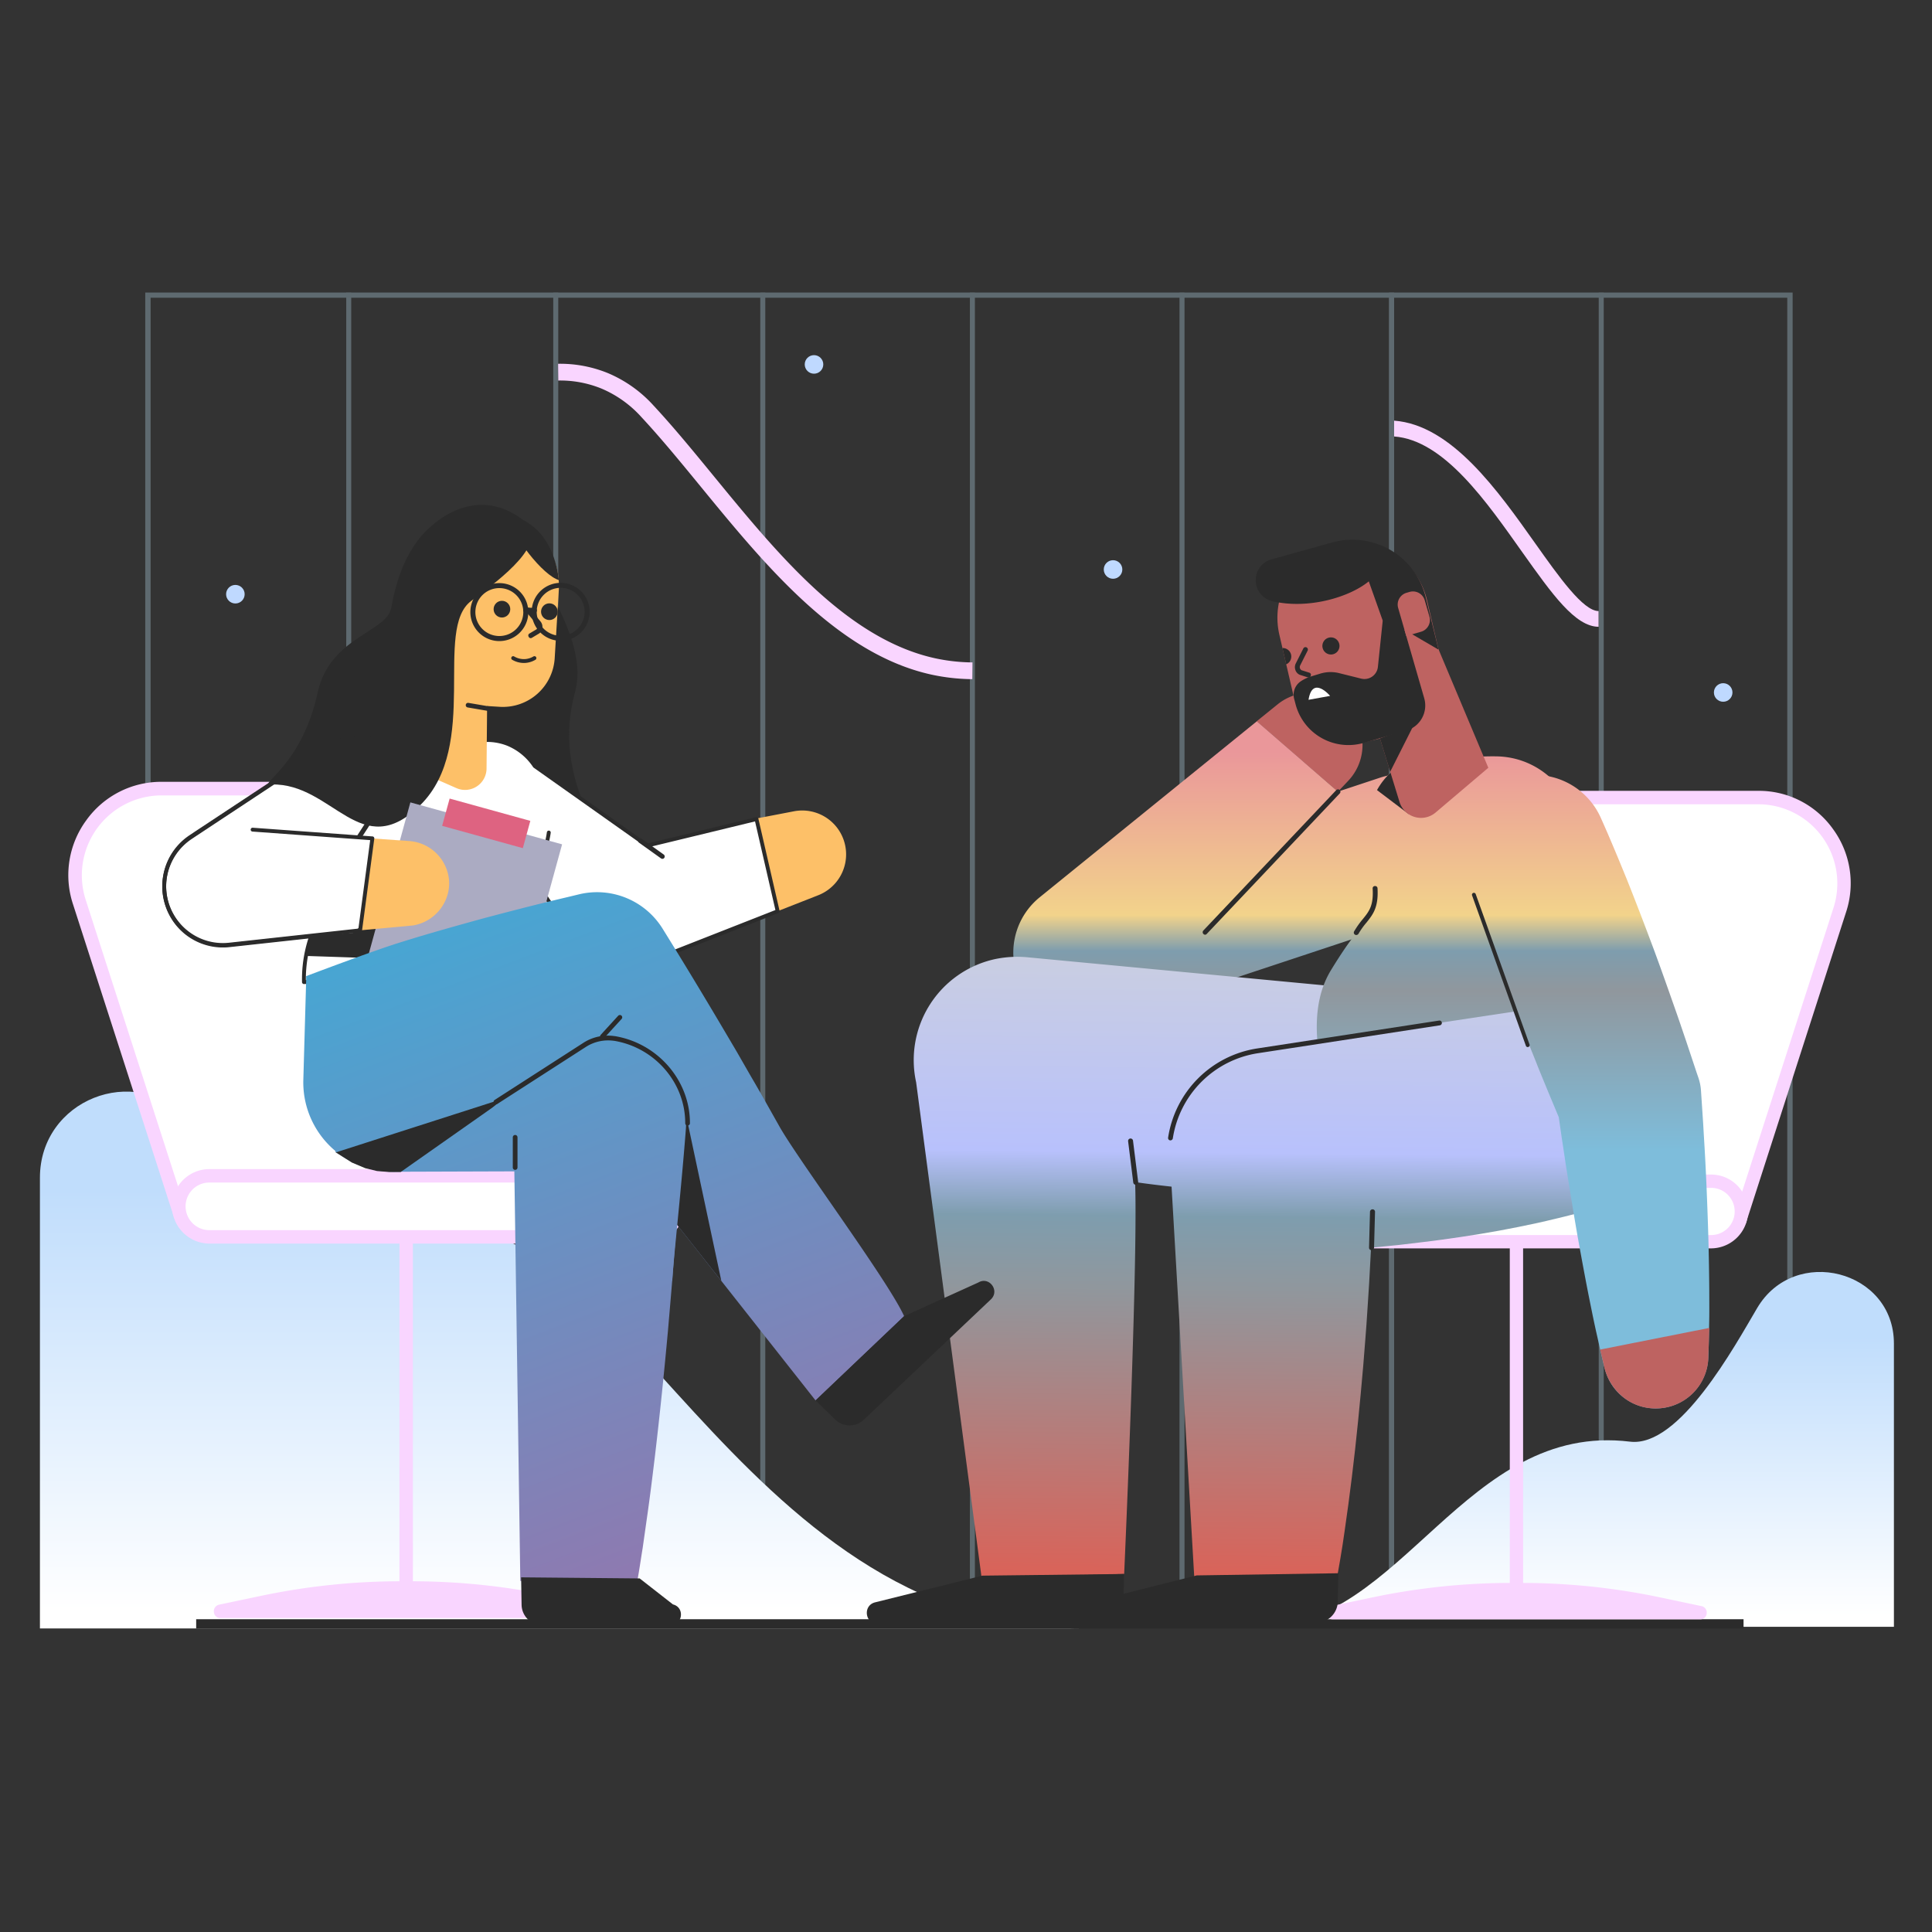 <svg xmlns="http://www.w3.org/2000/svg" viewBox="0 0 1500 1500" width="1500" height="1500"><rect x="0" y="0" width="1500" height="1500" fill="#333333" stroke="none"/><g transform="translate(31.0 227.0) rotate(0.0 719.5 518.5) scale(1 1)"><svg width="1439.426" height="1037.356" viewBox="0 0 1439.426 1037.356"><linearGradient id="a" gradientTransform="matrix(-3.567 0 -0 -3.568 -8337.058 13325.675)" gradientUnits="userSpaceOnUse" x1="-2671.919" x2="-2671.919" y1="3507.434" y2="3446.598"><stop offset="0" stop-color="#c0ddfc"/><stop offset=".996" stop-color="#fff"/></linearGradient><linearGradient xmlns:xlink="http://www.w3.org/1999/xlink" id="b" gradientTransform="matrix(-3.567 0 -0 -3.568 8483.317 13325.675)" x1="2264.948" x2="2264.948" xlink:href="#a" y1="3539.562" y2="3447.53"/><g fill="#c4ecfe" opacity=".3"><path d="M85.928 4.157v1023.474h1270.708V4.157zM81.772 0h1279.02v1031.788H81.772z"/><path d="M1047.503 0h3.888v1031.788h-3.888zM884.761 0h3.888v1031.788h-3.888z"/><path d="M1047.503 0h3.888v1031.788h-3.888zm162.745 0h3.888v1031.788h-3.888zM722.019 0h3.888v1031.788h-3.888zM559.276 0h3.888v1031.788h-3.888zM398.544 0h3.888v1031.788h-3.888zM237.811 0h3.888v1031.788h-3.888z"/></g><path d="M948.619 1036.025c108.579 0 158.086-159.283 285.923-143.725 38.378 4.71 81.183-74.068 98.732-103.761 29.107-49.241 106.152-29.41 106.152 27.545v219.941z" fill="url(#a)"/><path d="M807.906 1037.314c-267.947 0-363.588-345.482-505.166-306.31-82.389 22.751-136.761-36.311-187.97-89.8C73.2 597.814 0 627.194 0 687.312v350z" fill="url(#b)"/><path d="M1210.247 259.635c-18.191 0-36.14-25.274-58.971-57.384-27.716-39.072-60.943-87.57-99.891-90.375l.007-12.282c44.687 3.3 80.594 54.429 109.774 95.575 18.187 25.639 36.994 52.256 48.96 52.256v12.208z" fill="#f9d5ff"/><path d="M121.305 1030.172h1201.378v7.184H121.305z" fill="#2b2b2b"/><path d="M723.893 300.3a155.953 155.953 0 0 1-31.883-3.567c-72.525-16.018-128.881-84.788-178.6-145.462-15.994-19.518-31.1-37.953-46.3-54.309a87.8 87.8 0 0 0-31.116-22.272 85.2 85.2 0 0 0-33.56-6.255l-.136-13a98.194 98.194 0 0 1 38.653 7.236 100.251 100.251 0 0 1 35.683 25.441c15.471 16.653 30.7 35.24 46.829 54.918 25.049 30.567 50.951 62.175 79.287 88.074 31.651 28.927 61.766 46.243 92.064 52.934a142.977 142.977 0 0 0 29.219 3.262z" fill="#f9d5ff"/><g fill="#bfd9ff"><circle cx="151.744" cy="234.335" r="7.205"/><circle cx="600.996" cy="55.934" r="7.205"/><circle cx="833.166" cy="215.146" r="7.205"/><circle cx="1306.876" cy="310.633" r="7.205"/></g></svg></g><g transform="translate(531.0 607.0) rotate(0.0 -239.0 324.5) scale(-1.413 1.414)"><svg width="338.25" height="459.119" viewBox="0 0 338.25 459.119"><g fill="#f9d5ff"><path d="M148.929 216.343h7.384v238.346h-7.384z"/><path d="M254.738 455.427H50.505l22.815-4.8a368.7 368.7 0 0 1 76.348-7.975h5.907a368.687 368.687 0 0 1 76.347 7.975z"/><path d="M254.738 459.119H50.505a3.689 3.689 0 0 1-3.692-3.323 3.649 3.649 0 0 1 2.879-3.987l22.816-4.8a374.764 374.764 0 0 1 77.086-8.049h5.906a374.236 374.236 0 0 1 77.086 8.049l22.816 4.8a3.65 3.65 0 0 1 2.879 3.987 3.453 3.453 0 0 1-3.543 3.323zm-167.684-7.384h131.061a369.561 369.561 0 0 0-62.614-5.39h-5.907a369.99 369.99 0 0 0-62.54 5.39z"/></g><path d="m276.741 237.9-193.3-21.56 58.7-179.794A47.687 47.687 0 0 1 187.4 3.692h99.533a47.6 47.6 0 0 1 45.262 62.392z" fill="#fff"/><path d="M276.741 241.6h-.441L83 220.039a3.621 3.621 0 0 1-2.658-1.7 3.687 3.687 0 0 1-.369-3.175l58.619-179.796A51.248 51.248 0 0 1 187.4 0h99.533a50.587 50.587 0 0 1 41.5 21.191 50.844 50.844 0 0 1 7.236 46.075l-55.457 171.818a3.66 3.66 0 0 1-3.471 2.516zM88.383 213.168l185.774 20.748 54.492-168.939a43.877 43.877 0 0 0-41.718-57.519H187.4a43.77 43.77 0 0 0-41.717 30.347z" fill="#f9d5ff"/><path d="M20.453 249.865h240.266a16.859 16.859 0 0 0 16.1-11.962 16.755 16.755 0 0 0-16.1-21.56H20.453A16.8 16.8 0 0 0 3.692 233.1a16.7 16.7 0 0 0 16.761 16.765z" fill="#fff"/><path d="M260.719 253.556H20.453a20.453 20.453 0 1 1 0-40.9h240.266a20.452 20.452 0 0 1 19.64 26.286 20.647 20.647 0 0 1-19.64 14.614zM20.453 220.034a13.07 13.07 0 0 0 0 26.139h240.266a13.069 13.069 0 0 0 10.558-20.822 12.977 12.977 0 0 0-10.558-5.317z" fill="#f9d5ff"/></svg></g><g transform="translate(964.0 614.0) rotate(0.0 236.5 321.5) scale(1.398 1.401)"><svg width="338.25" height="459.119" viewBox="0 0 338.25 459.119"><g fill="#f9d5ff"><path d="M148.929 216.343h7.384v238.346h-7.384z"/><path d="M254.738 455.427H50.505l22.815-4.8a368.7 368.7 0 0 1 76.348-7.975h5.907a368.687 368.687 0 0 1 76.347 7.975z"/><path d="M254.738 459.119H50.505a3.689 3.689 0 0 1-3.692-3.323 3.649 3.649 0 0 1 2.879-3.987l22.816-4.8a374.764 374.764 0 0 1 77.086-8.049h5.906a374.236 374.236 0 0 1 77.086 8.049l22.816 4.8a3.65 3.65 0 0 1 2.879 3.987 3.453 3.453 0 0 1-3.543 3.323zm-167.684-7.384h131.061a369.561 369.561 0 0 0-62.614-5.39h-5.907a369.99 369.99 0 0 0-62.54 5.39z"/></g><path d="m276.741 237.9-193.3-21.56 58.7-179.794A47.687 47.687 0 0 1 187.4 3.692h99.533a47.6 47.6 0 0 1 45.262 62.392z" fill="#fff"/><path d="M276.741 241.6h-.441L83 220.039a3.621 3.621 0 0 1-2.658-1.7 3.687 3.687 0 0 1-.369-3.175l58.619-179.796A51.248 51.248 0 0 1 187.4 0h99.533a50.587 50.587 0 0 1 41.5 21.191 50.844 50.844 0 0 1 7.236 46.075l-55.457 171.818a3.66 3.66 0 0 1-3.471 2.516zM88.383 213.168l185.774 20.748 54.492-168.939a43.877 43.877 0 0 0-41.718-57.519H187.4a43.77 43.77 0 0 0-41.717 30.347z" fill="#f9d5ff"/><path d="M20.453 249.865h240.266a16.859 16.859 0 0 0 16.1-11.962 16.755 16.755 0 0 0-16.1-21.56H20.453A16.8 16.8 0 0 0 3.692 233.1a16.7 16.7 0 0 0 16.761 16.765z" fill="#fff"/><path d="M260.719 253.556H20.453a20.453 20.453 0 1 1 0-40.9h240.266a20.452 20.452 0 0 1 19.64 26.286 20.647 20.647 0 0 1-19.64 14.614zM20.453 220.034a13.07 13.07 0 0 0 0 26.139h240.266a13.069 13.069 0 0 0 10.558-20.822 12.977 12.977 0 0 0-10.558-5.317z" fill="#f9d5ff"/></svg></g><g transform="translate(673.0 419.0) rotate(0.0 327.0 421.0) scale(0.999 0.999)"><svg width="654.768" height="842.642" viewBox="0 0 654.768 842.642"><linearGradient id="c" gradientUnits="userSpaceOnUse" x1="293.231" x2="293.231" y1="165.344" y2="474.693"><stop offset="0" stop-color="#ea979a"/><stop offset=".409" stop-color="#f2d38b"/><stop offset=".499" stop-color="#7e9dae"/><stop offset=".599" stop-color="#90979d"/><stop offset="1" stop-color="#7ebddb"/></linearGradient><linearGradient id="d" gradientUnits="userSpaceOnUse" x1="217.666" x2="223.309" y1="803.299" y2="249.088"><stop offset="0" stop-color="#d96359"/><stop offset=".401" stop-color="#90979d"/><stop offset=".501" stop-color="#7e9dae"/><stop offset=".591" stop-color="#b8c1fc"/><stop offset="1" stop-color="#d2d4d4"/></linearGradient><linearGradient xmlns:xlink="http://www.w3.org/1999/xlink" id="e" x1="465.787" x2="465.787" xlink:href="#c" y1="165.344" y2="474.693"/><linearGradient xmlns:xlink="http://www.w3.org/1999/xlink" id="f" x1="396.79" x2="402.434" xlink:href="#d" y1="805.123" y2="250.912"/><linearGradient xmlns:xlink="http://www.w3.org/1999/xlink" id="g" x1="558.829" x2="558.829" xlink:href="#c" y1="165.344" y2="474.693"/><path d="m302.981 141.154 16.209-13.113a40.53 40.53 0 0 1 54.946 59.359l-8.046 8.511z" fill="#be6361"/><path d="m366.2 195.91-155.64 164.5-55.75-94.559 244.037-80.87a56.162 56.162 0 0 1 35.289 106.637L190.1 372.487l-3.449 1.15a55.442 55.442 0 0 1-52.3-95.708L303.1 141.153z" fill="url(#c)"/><path d="M262.864 307.033a1.965 1.965 0 0 1-1.379-3.22l103.338-109.168a1.871 1.871 0 1 1 2.758 2.53L264.243 306.343a1.8 1.8 0 0 1-1.379.69z" fill="#2b2b2b"/><path d="m392.631 511.153-9.031.216s-109.758-4.673-133.452-7.163c-1.99-.263-21.891-2.053-41.134-4.873-39.21-5.669-92.089-14.332-99.926-15.778l84.812-96.124 3.683 25.159 1.858 12.634 1.747 12.667c2.236 16.836 2.033 12.823 6.595 50.541C212.468 526.591 200 803.813 200 803.813l-110.8 2.93-50.872-385a80.35 80.35 0 0 1 61-95.707 84.56 84.56 0 0 1 24.8-1.542l283.43 26.792z" fill="url(#d)"/><path d="m209.556 501.211-.332.1a1.944 1.944 0 0 1-2.152-1.652l-3.99-32.016a1.918 1.918 0 1 1 3.8-.5l3.99 32.015a1.859 1.859 0 0 1-1.316 2.053zM8.521 842.642l174.136-.287a16.827 16.827 0 0 0 16.777-16.465l.448-22.044-110.071 1.285-83.383 20.753c-9.7 2.446-7.95 16.788 2.093 16.758z" fill="#2b2b2b"/><path d="M581.88 360.057Q466.13 376.023 350.368 392c-2.8-28.658 3.6-46.3 10.257-57.261 11.9-19.585 18.811-27.709 18.811-27.709 3.58-4.2 13.682-15.606 15.23-26.846a40.153 40.153 0 0 0-2.7-20.435c-7.869-21.033-5.946-46.5 4.531-65.12a54.877 54.877 0 0 1 11.738-14.611 45.14 45.14 0 0 1 31.2-11.141c33.676.575 35.975-.7 50.122-.464 44.828.807 74.945 47.05 61.263 89.723a91.4 91.4 0 0 0-3.559 22.546c-1.235 40.581 25.489 70.118 34.619 79.375z" fill="url(#e)"/><path d="m421.18 213.316-24.68-18.689a54.877 54.877 0 0 1 11.738-14.611 38.416 38.416 0 0 1 10.875-.751z" fill="#2b2b2b"/><path d="m564.416 519.775-3.6 1.168-3.591 1.057-7.3 2.1-7.295 1.875-7.291 1.759c-4.864 1.25-9.721 2.269-14.58 3.4l-14.686 3.066c-19.539 3.962-39.289 7.111-59.024 9.8-4.963.671-9.926 1.343-14.884 1.9l-14.883 1.785c-4.963.672-9.916 1-14.875 1.555-4.956.442-9.916 1-14.872 1.44l-14.98 1.207c-4.957.442-10.025.766-14.977 1.093-10.02.535-19.928 1.3-30.059 1.721l67.32-83-.688 21.272-.288 10.694-.4 10.692c-.614 14.252-1.11 28.394-1.953 42.64l-1.151 21.374-1.38 21.368c-.843 14.246-2.146 28.481-3.22 42.721-2.491 28.472-5.217 57.053-8.745 85.611-1.765 14.336-3.643 28.556-5.755 42.883-1 7.107-2.11 14.327-3.336 21.43l-1.9 10.881-.95 5.383-1.073 5.383-108.72 6.279-19.718-339.431c-2.444-41.608 27.736-77.734 68.038-84.013l236.807-35.74z" fill="url(#f)"/><path d="M392.207 552.191a1.939 1.939 0 0 1-1.9-2.007l.75-27.829a1.938 1.938 0 0 1 2-1.9 1.872 1.872 0 0 1 1.9 2.007l-.75 27.829a2.014 2.014 0 0 1-2 1.9zm-156.274-85.337-.23-.006a1.833 1.833 0 0 1-1.553-2.113 82.735 82.735 0 0 1 69.482-69.361l141.1-21.631a1.872 1.872 0 0 1 .59 3.7l-141.1 21.631a79.072 79.072 0 0 0-66.408 66.221 1.962 1.962 0 0 1-1.881 1.559z" fill="#2b2b2b"/><path d="m441.981 212.1 41.032-34.834L439.476 73.7 380.61 95.241l33.367 108.543a17.487 17.487 0 0 0 28.004 8.316z" fill="#be6361"/><path d="m383.115 158.215 38.234-8.883A36.808 36.808 0 0 0 448.9 105.1l-13.449-57.779A58.935 58.935 0 1 0 320.64 74l12.3 52.963a41.946 41.946 0 0 0 50.175 31.252z" fill="#be6361"/><path d="M329.636 89a6.679 6.679 0 0 1-3.7 7.893l-2.943-12.68A6.661 6.661 0 0 1 329.636 89zm7.436 21.2a30.8 30.8 0 0 1 7.867-3.828l7.809-2.372a27.508 27.508 0 0 1 14.273-.288l17.146 4.269a10.523 10.523 0 0 0 13.032-9.15l3.747-35.924 13.694-3.953 18.569 64.323a20.294 20.294 0 0 1-13.932 25.094l-33.133 9.564a42.458 42.458 0 0 1-52.858-29.76l-1.23-4.674a12.585 12.585 0 0 1 5.016-13.301z" fill="#2b2b2b"/><path d="M360.059 121.41s-13.689-16.247-16.779 3.035z" fill="#fff"/><path d="m398.768 154.414 25.7-9.213-17.725 35.17z" fill="#2b2b2b"/><ellipse cx="360.644" cy="82.446" fill="#2b2b2b" rx="6.667" ry="6.672" transform="matrix(.961 -.277 .277 .961 -8.718 103.258)"/><path d="M570.251 215.806c1.839 4.026 3.564 8.051 5.4 12.193l5.173 12.194c3.449 8.167 6.781 16.335 10.116 24.5 6.552 16.45 12.874 32.9 19.081 49.464s12.069 33.246 17.932 49.925c2.988 8.4 5.747 16.68 8.62 25.077l8.391 25.192 1.379 4.027a38.581 38.581 0 0 1 1.954 10.008l1.723 25.882c.46 8.627 1.035 17.256 1.494 25.883.92 17.255 1.609 34.625 2.184 51.881.574 17.37.919 34.625 1.034 52 0 8.741.115 17.37-.115 26.112l-.23 13c-.115 4.372-.23 8.742-.459 13.114a40.844 40.844 0 0 1-80.349 8.282c-1.149-4.257-2.068-8.512-3.1-12.769L567.605 619c-1.954-8.512-3.679-17.026-5.4-25.538-3.449-17.025-6.552-34.05-9.656-51.191-2.988-17.025-5.748-34.165-8.506-51.305-1.379-8.512-2.528-17.141-3.909-25.653l-3.679-25.652 3.335 14.034-10.231-24.5c-3.334-8.167-6.782-16.336-10-24.618-6.667-16.45-13.1-32.9-19.426-49.349q-9.483-24.847-18.277-49.809c-2.873-8.4-5.862-16.681-8.62-25.077l-4.139-12.654c-1.264-4.257-2.643-8.4-3.909-12.654a56.207 56.207 0 0 1 105.067-39.225z" fill="url(#g)"/><path d="m175.192 842.642 174.1-.9a16.827 16.827 0 0 0 16.738-16.407l.42-22.072-110.072 1.682-83.257 20.929c-9.7 2.395-7.949 16.777 2.067 16.764z" fill="#2b2b2b"/><path d="m340.915 85.387-5.855 11.628a4.6 4.6 0 0 0 2.15 6.2l6.07 1.961" fill="#be6361"/><g fill="#2b2b2b"><path d="M343.82 107.058a1.851 1.851 0 0 1-1.089-.044l-6.322-2.007a6.28 6.28 0 0 1-3.374-3.816 6.5 6.5 0 0 1 .348-5.01l5.855-11.628a1.871 1.871 0 1 1 3.351 1.666l-5.855 11.628a2.906 2.906 0 0 0-.12 2.07 2.716 2.716 0 0 0 1.283 1.545l5.928 1.881a1.77 1.77 0 0 1 1.175 2.414 1.649 1.649 0 0 1-1.18 1.3zm36.537 200.199a2.162 2.162 0 0 1-.919-.23 1.887 1.887 0 0 1-.69-2.645 69.674 69.674 0 0 1 6.667-9.433c4.943-6.1 8.506-10.469 7.7-23.812a1.778 1.778 0 0 1 1.839-1.955 1.842 1.842 0 0 1 1.953 1.84c.805 14.838-3.564 20.245-8.5 26.457a58.888 58.888 0 0 0-6.322 8.857 2.18 2.18 0 0 1-1.724.921zM315.115 47.816c28.22 6.58 60.2-3.25 74.991-15.422l10.874 30.625 16.71 6.91 26.621 15.543-9.957-40.707a58.64 58.64 0 0 0-72.6-42.619l-47.395 13.2a16.188 16.188 0 0 0-6.888 3.9 16.823 16.823 0 0 0 7.647 28.563z"/></g><path d="m430.722 71.555-11.486 3.316-6.285-21.771a9.523 9.523 0 0 1 6.519-11.82l2.319-.669a9.521 9.521 0 0 1 11.811 6.526l3.637 12.6a9.52 9.52 0 0 1-6.515 11.818zm224.046 541.053-.715 21.155a40.723 40.723 0 0 1-40.4 41.426c-20.586.446-37.387-14.594-41.082-34.6l-2.62-11.163z" fill="#be6361"/><path d="M513.624 394.344a1.5 1.5 0 0 1-1.412-1l-41.818-116.859a1.5 1.5 0 1 1 2.824-1.011l41.818 116.864a1.5 1.5 0 0 1-1.412 2.006z" fill="#2b2b2b"/></svg></g><g transform="translate(126.0 392.0) rotate(0.0 323.0 435.0) scale(0.999 0.999)"><svg width="646.651" height="870.685" viewBox="0 0 646.651 870.685"><linearGradient id="h" gradientUnits="userSpaceOnUse" x1="424.117" x2="-113.163" y1="883.353" y2="-522.492"><stop offset="0" stop-color="#9774ac"/><stop offset=".4" stop-color="#47a6d3"/><stop offset=".5" stop-color="#a7a7ae"/><stop offset=".59" stop-color="#e89ac0"/><stop offset="1" stop-color="#bfe7d1"/></linearGradient><linearGradient xmlns:xlink="http://www.w3.org/1999/xlink" id="i" x1="469.946" x2="-67.334" xlink:href="#h" y1="865.838" y2="-540.007"/><linearGradient xmlns:xlink="http://www.w3.org/1999/xlink" id="j" x1="472.626" x2="-64.654" xlink:href="#h" y1="864.814" y2="-541.031"/><linearGradient xmlns:xlink="http://www.w3.org/1999/xlink" id="k" x1="434.686" x2="-102.594" xlink:href="#h" y1="879.313" y2="-526.531"/><path d="M229.921 108.334s-12.447 97.448 17.33 127.2 97.634 34.276 84.332 6.243c-19.527-41.253-17.209-72.715-10.741-96.587 10.741-39.664-29.168-87.774-35.881-115.32z" fill="#2b2b2b"/><path d="M462.321 243.617 491 238.108a34.1 34.1 0 0 1 18.8 65.249l-30.877 12.12z" fill="#fdc068"/><path d="M461.791 244.165c-21.039 5.129-77.7 18.868-84.987 20.608l-87.338-61.8a46.184 46.184 0 0 0-20.866-17.204 44.847 44.847 0 0 0-16.476-3.059c-32.464-.245-34.66-1.591-48.33-1.714a64.327 64.327 0 0 0-20.869 3.427 60.759 60.759 0 0 0-7.252 3.131 46.827 46.827 0 0 0-48.752 1.516 31.06 31.06 0 0 0-.38.25L26.1 255.671l-4.026 2.694a45.817 45.817 0 0 0 29.779 83.853l63.834-6.979c-1.034 2.979-2 6.208-2.828 9.679a102.3 102.3 0 0 0-2.751 25.961l208.041-9.436a87.976 87.976 0 0 0-3.345-25.964l20.546 14.337 3.174 2.2a39.314 39.314 0 0 0 36.611 4.284l103.128-40.52z" fill="#fff"/><path d="M110.1 372.379a1.5 1.5 0 0 1-1.5-1.468 103.918 103.918 0 0 1 2.8-26.341c.606-2.54 1.318-5.082 2.123-7.585l-61.507 6.724a46.961 46.961 0 0 1-44.277-21.073 47.455 47.455 0 0 1 13.505-65.523l4.019-2.688L126.1 187.814a48.205 48.205 0 0 1 49.609-1.955 61.875 61.875 0 0 1 6.716-2.85A64.8 64.8 0 0 1 203.8 179.5c5.391.049 9.077.289 13.347.569 6.794.444 15.249 1 34.99 1.145a45.809 45.809 0 0 1 17.01 3.161 47.3 47.3 0 0 1 21.409 17.534l86.564 61.251c9.56-2.292 63.629-15.4 84.321-20.448a1.5 1.5 0 0 1 1.817 1.121l16.468 71.619a1.5 1.5 0 0 1-.913 1.731L375.68 357.7a40.785 40.785 0 0 1-38.012-4.445l-20.358-14.2a93.41 93.41 0 0 1 2.336 22.394 1.5 1.5 0 0 1-1.432 1.489l-208.042 9.436zm5.579-38.64a1.5 1.5 0 0 1 1.417 1.992 100.463 100.463 0 0 0-2.786 9.536 100.778 100.778 0 0 0-2.732 24.044l205.065-9.3a85.267 85.267 0 0 0-3.285-24.1 1.5 1.5 0 0 1 2.3-1.657l23.717 16.539a37.778 37.778 0 0 0 35.212 4.118l101.92-40.046-15.837-68.882c-22.258 5.422-76.323 18.531-83.518 20.249a1.507 1.507 0 0 1-1.214-.235L288.6 204.2a1.473 1.473 0 0 1-.371-.376 44.41 44.41 0 0 0-20.191-16.661 42.887 42.887 0 0 0-15.912-2.952c-19.846-.15-28.349-.705-35.181-1.152-4.4-.287-7.872-.514-13.169-.562a63.192 63.192 0 0 0-20.372 3.347 59.522 59.522 0 0 0-7.055 3.049 1.5 1.5 0 0 1-1.419-.032 45.225 45.225 0 0 0-47.193 1.465l-.368.243-100.445 66.354-4.02 2.689a44.449 44.449 0 0 0-12.655 61.379 43.962 43.962 0 0 0 41.445 19.734l63.826-6.977a1.484 1.484 0 0 1 .163-.009z" fill="#2b2b2b"/><path d="M318.278 362.943h-.009a1.5 1.5 0 0 1-1.491-1.51c.178-26.653-8.855-39.77-16.113-50.31-7.864-11.419-14.076-20.439-6.232-39.854a72.892 72.892 0 0 0 4.465-16.84 1.5 1.5 0 1 1 2.97.425 75.951 75.951 0 0 1-4.653 17.537c-7.24 17.921-1.72 25.936 5.921 37.031 7.5 10.886 16.827 24.434 16.642 52.031a1.5 1.5 0 0 1-1.5 1.49zm-167.585-104.71 8.6-13.307a1.925 1.925 0 0 1 2.564-.5.227.227 0 0 0 .056.044 1.823 1.823 0 0 1 .442 2.531l-7.461 11.538zM387.552 274.7l-17.086-12.238a1.834 1.834 0 0 1 2.2-2.939l17.087 12.238a1.905 1.905 0 0 1 .366 2.572 1.741 1.741 0 0 1-1.464.735 1.975 1.975 0 0 1-1.103-.368zm-271.869 60.539-4 15.3 119.564 4-35.443-78.6-46.274 56.505z" fill="#2b2b2b"/><path d="M262.4 156.938a40.324 40.324 0 0 0 42.583-37.951l3.172-52.518v-.067a56.931 56.931 0 0 0-53.337-60.284h-.066a56.88 56.88 0 0 0-60.1 53.5l-3.419 57.282v.041a35.569 35.569 0 0 0 33.32 37.668l37.833 2.325z" fill="#fdc068"/><path d="M235.242 221.519A16.742 16.742 0 0 0 252.01 204.8l.976-109.934-60.411-3.666-11.594 107.973 47.6 20.933a16.678 16.678 0 0 0 6.661 1.413z" fill="#fdc068"/><g fill="#2b2b2b"><ellipse cx="300.828" cy="82.996" rx="6.468" ry="6.488"/><ellipse cx="263.97" cy="81.037" rx="6.468" ry="6.488"/><path d="M308.15 58.39c-11.838-3.306-36.613-33.912-39.176-50.682 36.98 7.957 39.054 50.682 39.176 50.682z"/><path d="M205.636 19.593c-21.969 21.423-26.483 55.088-27.826 61.086-4.272 18.359-47.719 22.4-56.994 65-12.692 58.393-47.475 71.859-36 71.614 47.845-1.346 69.565 62.066 115.941 15.791s9.764-136.62 39.419-158.534c23.921-17.619 61.144-45.9 41.252-61.943C254.7-8.942 226.137-.371 205.636 19.593z"/><path d="m255.306 160.488-17.941-3.061-.062-.011a1.8 1.8 0 0 1 .672-3.539l17.941 3.06a1.818 1.818 0 0 1 1.464 2.082 1.841 1.841 0 0 1-1.83 1.469zm31.805-78.545a22.531 22.531 0 1 1 21.345 23.673 22.576 22.576 0 0 1-21.345-23.673zm3.9.2a18.621 18.621 0 1 0 19.552-17.657 18.623 18.623 0 0 0-19.548 17.658z"/><path d="M286.234 103.554a1.651 1.651 0 0 1-1.445-1 1.769 1.769 0 0 1 .6-2.618l5.343-3.182a2.715 2.715 0 0 0 .9-1.8 2.9 2.9 0 0 0-.588-1.988l-8.349-9.99a1.871 1.871 0 1 1 2.884-2.385l8.349 9.99a6.5 6.5 0 0 1 1.48 4.8 6.277 6.277 0 0 1-2.417 4.484l-5.7 3.394a1.857 1.857 0 0 1-1.05.292z"/><path d="M239.449 82.147a22.531 22.531 0 1 1 21.345 23.672 22.577 22.577 0 0 1-21.345-23.672zm3.9.2A18.621 18.621 0 1 0 262.9 64.691a18.624 18.624 0 0 0-19.547 17.656z"/><path d="M280.455 81.6a1.937 1.937 0 0 1 2.051-1.852l6.773.347a1.872 1.872 0 0 1 1.851 2.053A1.938 1.938 0 0 1 289.078 84l-6.772-.347a1.938 1.938 0 0 1-1.851-2.053zm.545 41.256a18.1 18.1 0 0 1-9.08-2.5 1.5 1.5 0 0 1 1.527-2.582 14.918 14.918 0 0 0 8.538 2.052 14.707 14.707 0 0 0 6.484-2.048 1.5 1.5 0 0 1 1.539 2.575 17.708 17.708 0 0 1-7.814 2.466c-.404.024-.802.037-1.194.037z"/></g><path d="m192.8 231.2 117.923 32.607-40.568 147.651-117.923-32.606z" fill="#ababc2"/><path d="m223.322 228.23 62.709 17.34-5.825 21.2-62.71-17.34z" fill="#de6381"/><path d="m162.331 259.157 29.133 2.06a33.436 33.436 0 0 1 31.373 30.166c1.442 16.935-10.775 32.664-28.078 35.476l-41 3.778q4.283-35.737 8.572-71.48z" fill="#fdc068"/><path d="M47.1 343.524A46.957 46.957 0 0 1 7.739 322.2a47.455 47.455 0 0 1 13.505-65.523l4.019-2.688L126.1 187.374a48.228 48.228 0 0 1 50.3-1.587 1.5 1.5 0 0 1-1.479 2.611 45.236 45.236 0 0 0-47.181 1.488l-.368.242-100.448 66.355-4.02 2.689a44.449 44.449 0 0 0-12.655 61.379 43.96 43.96 0 0 0 41.445 19.735l100.729-11.012 9.153-68.743-91.476-6.648a1.5 1.5 0 1 1 .216-2.992l93.064 6.763a1.5 1.5 0 0 1 1.379 1.693l-9.519 71.488a1.5 1.5 0 0 1-1.324 1.294l-101.904 11.14a47.779 47.779 0 0 1-4.912.255z" fill="#2b2b2b"/><path d="M176.97 518.234a69.462 69.462 0 0 1-67.353-71.492l2.29-80.511 83.485 5.246 2.442-.245 4.76-.5c3.3-.252 6.467-.372 9.641-.5s6.346-.124 9.52-.247h9.517c12.686.123 25.382.981 38.077 2.2 12.571 1.224 25.263 2.937 37.834 4.9 12.57 2.081 25.141 4.406 37.711 7.1l13.547 2.938a60.771 60.771 0 0 1 47.719 62.434q-2.316 48.112-5.614 96.222l-1.709 24.117L397 594.017c-1.223 16.036-2.684 32.067-4.026 48.11-2.93 32.074-6.224 64.27-10.008 96.344-1.952 16.16-3.906 32.192-6.224 48.234l-3.423 24.117c-1.342 8.075-2.441 16.037-3.9 24.118l-91.167 1.346-5.606-384.645 62 66.108-155.482.513q-1.101.003-2.194-.028z" fill="url(#h)"/><path d="m138.383 443.378-3.538 59.863 4.739 2.97 7.794 4.914 10.392 4.381 9.157 2.218 9.471.753h8.876l77.548-54.491z" fill="#2b2b2b"/><path d="M111.9 366.212s51.267-19.478 72.747-26.094c21.357-6.733 42.958-12.731 64.683-18.73 21.721-5.754 43.448-11.385 65.415-16.527l9.642-2.326a59.954 59.954 0 0 1 64.438 26.81q23.433 37.767 46.132 76.145l11.35 19.22 11.107 19.342c7.571 12.854 14.771 25.831 22.094 38.807 14.522 25.953 84.577 120.095 97.024 147.639L507.7 695.992l-227.248-288.3 74.938 24.73-220.546 70.818z" fill="url(#i)"/><path d="m387.122 543.09 19.038-73.086 28.314 133.071zm-46.256-128.665-.067-.061a1.779 1.779 0 0 1-.055-2.509l13.547-14.812a1.817 1.817 0 1 1 2.686 2.448L343.43 414.3a1.958 1.958 0 0 1-1.342.612 1.568 1.568 0 0 1-1.222-.487zm56.018 440.102-25.873-20.2-92.141-.857.366 21.3a16.145 16.145 0 0 0 16.108 15.914h99.466c9.763.001 11.473-13.827 2.074-16.157zm237.375-250.22L576.531 630.5 507.7 696l15.255 14.812a16.062 16.062 0 0 0 22.579-.123l98.61-93.407c6.834-6.855-1.586-17.882-9.885-12.975z" fill="#2b2b2b"/><path d="m274.6 571.98-.122-91.692a66.467 66.467 0 0 1 77.009-65.741 66.655 66.655 0 0 1 55.408 70.76c-3.9 51.049-10.5 108.954-10.5 117.767z" fill="url(#j)"/><path d="m281.066 484.327-40.886-.979 64.319-57.66z" fill="url(#k)"/><path d="M272.4 514.932v-23.381a1.831 1.831 0 1 1 3.661 0v23.381a1.831 1.831 0 1 1-3.661 0zm134.005-34.399c.122-31.34-23.555-58.761-55.164-64.026H351a32.01 32.01 0 0 0-21.846 4.774l-68.831 44.324-.056.034a1.867 1.867 0 0 1-1.9-3.216L327.2 418.1a35.1 35.1 0 0 1 24.165-5.264h.244c33.439 5.513 58.58 34.524 58.458 67.7a1.83 1.83 0 1 1-3.66 0z" fill="#2b2b2b"/></svg></g></svg>